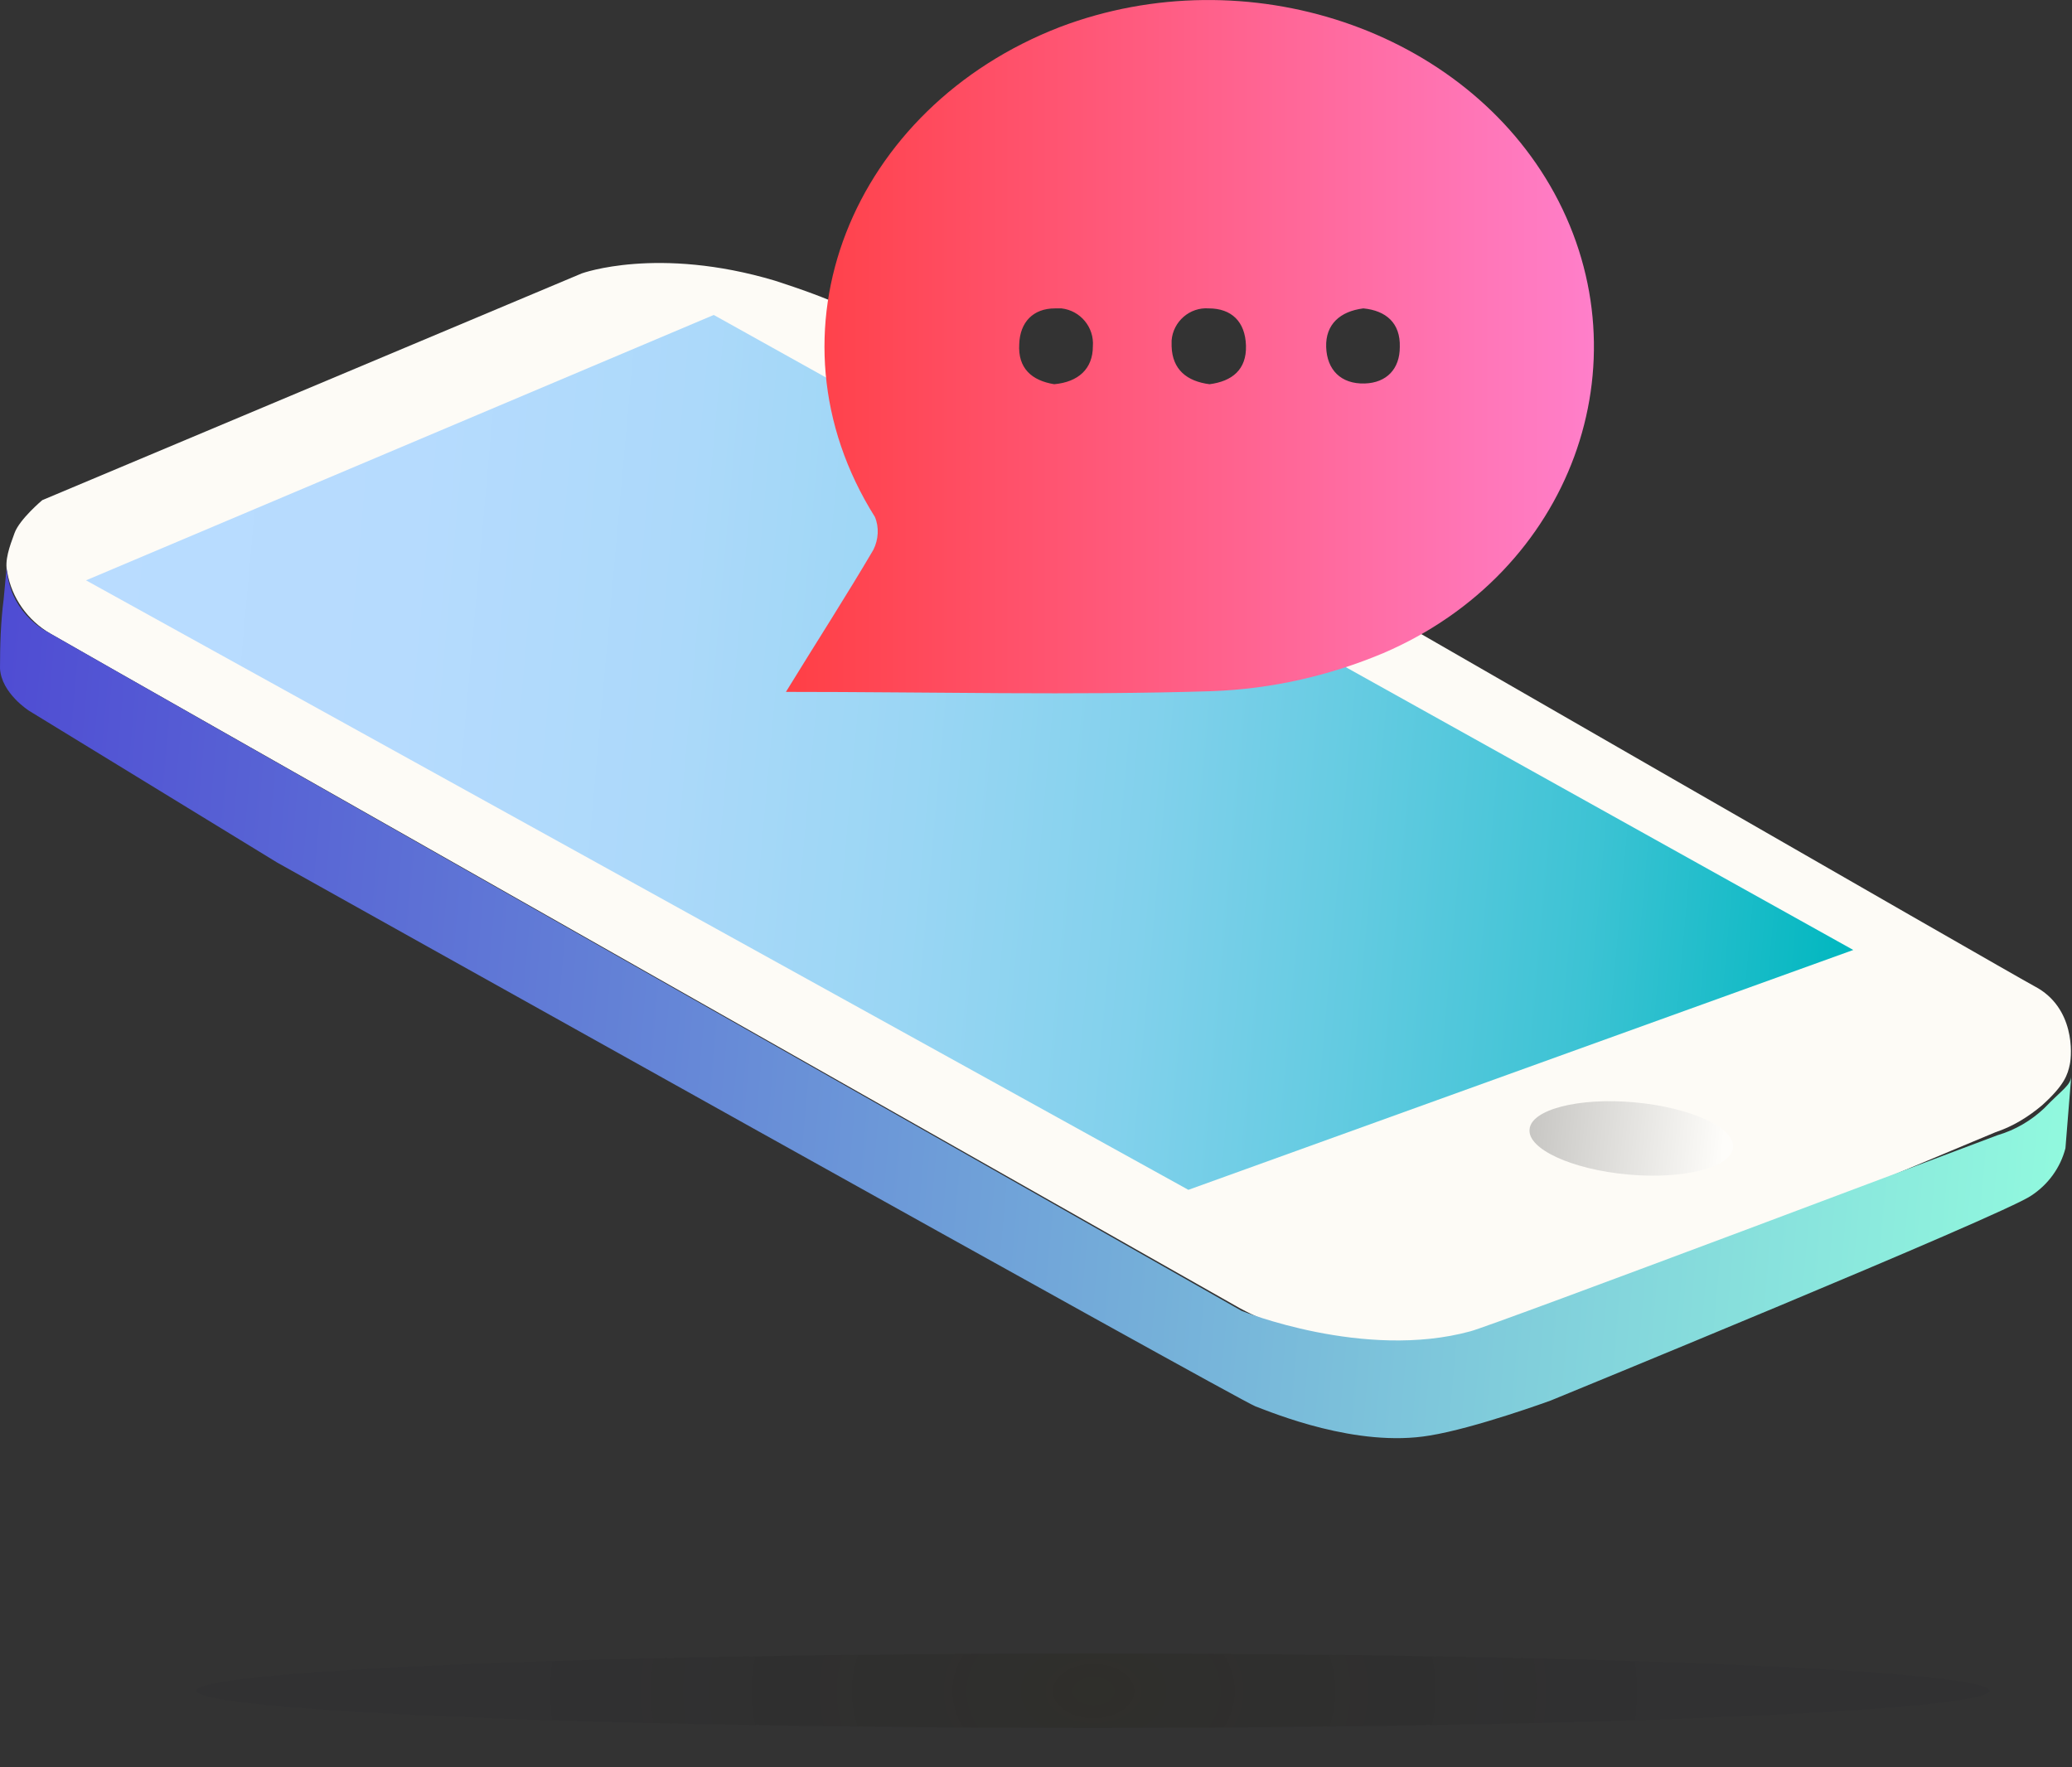<?xml version="1.0" encoding="utf-8"?>
<!-- Generator: Adobe Illustrator 19.2.0, SVG Export Plug-In . SVG Version: 6.00 Build 0)  -->
<svg version="1.1" id="Layer_1" xmlns="http://www.w3.org/2000/svg" xmlns:xlink="http://www.w3.org/1999/xlink" x="0px" y="0px"
	 viewBox="0 0 284.2 242.4" style="enable-background:new 0 0 284.2 242.4;" xml:space="preserve">
<rect x="0" y="0" width="284.2" height="242.4" fill="#333333" stroke="none"/>
<style type="text/css">
	.st0{fill:#FDFBF6;}
	.st1{fill:url(#SVGID_1_);}
	.st2{opacity:0.48;fill:url(#SVGID_2_);enable-background:new    ;}
	.st3{fill:url(#SVGID_3_);}
	.st4{fill:url(#SVGID_4_);}
	.st5{opacity:0.31;fill:url(#SVGID_5_);}
</style>
<title>mobile</title>
<path class="st0" d="M79.8,37.5l-74,31.1c0,0-3.1,2.6-3.8,4.5s-1.4,3.8-1,5.4c0.6,3.5,2.8,6.6,5.9,8.4
	c4.6,2.7,163.1,92.5,163.1,92.5c4.4,2.4,9.2,3.9,14.1,4.3c5.8,0.5,11.7,0.5,17.5-0.1c3.7-0.4,7.3-1.3,10.8-2.7
	c5.1-2.1,61.3-25.6,61.3-25.6c2.4-0.8,4.5-2.1,6.4-3.7c3.1-2.8,3.5-4.2,3.8-5.6s0.7-7.8-4.8-10.7C275.9,133.6,179,77.8,179,77.8
	l-62.6-35.5c-3.3-1.5-6.7-2.7-10.1-3.8C90.2,33.7,79.8,37.5,79.8,37.5z"/>
<linearGradient id="SVGID_1_" gradientUnits="userSpaceOnUse" x1="44.853" y1="128.166" x2="290.811" y2="128.166" gradientTransform="matrix(0.996 8.906814e-02 8.906814e-02 -0.996 -45.416 216.147)">
	<stop  offset="0" style="stop-color:#B9DCFF"/>
	<stop  offset="0.18" style="stop-color:#B6DBFE"/>
	<stop  offset="0.33" style="stop-color:#ACD9FA"/>
	<stop  offset="0.47" style="stop-color:#9AD6F4"/>
	<stop  offset="0.6" style="stop-color:#82D1EC"/>
	<stop  offset="0.72" style="stop-color:#63CBE1"/>
	<stop  offset="0.85" style="stop-color:#3DC3D4"/>
	<stop  offset="0.96" style="stop-color:#10BAC5"/>
	<stop  offset="1" style="stop-color:#00B7BF"/>
</linearGradient>
<polygon class="st1" points="11.8,79.6 97.9,43.2 254.2,130.3 163,163.2 "/>
<linearGradient id="SVGID_2_" gradientUnits="userSpaceOnUse" x1="248.676" y1="83.775" x2="276.736" y2="83.775" gradientTransform="matrix(0.996 8.906814e-02 8.906814e-02 -0.996 -45.399 216.145)">
	<stop  offset="0" style="stop-color:#8C8C8C"/>
	<stop  offset="0.96" style="stop-color:#FFFFFF"/>
	<stop  offset="1" style="stop-color:#FFFFFF"/>
</linearGradient>
<path class="st2" d="M209.8,154.9c0.2-2.7,6.7-4.4,14.4-3.7c7.7,0.7,13.8,3.5,13.5,6.2c-0.2,2.7-6.7,4.4-14.4,3.7
	C215.6,160.4,209.5,157.6,209.8,154.9z"/>
<linearGradient id="SVGID_3_" gradientUnits="userSpaceOnUse" x1="33.74" y1="90.847" x2="322.203" y2="90.847" gradientTransform="matrix(0.996 8.906814e-02 8.906814e-02 -0.996 -45.416 216.147)">
	<stop  offset="0" style="stop-color:#4F4CD3"/>
	<stop  offset="1" style="stop-color:#91F9DE"/>
</linearGradient>
<path class="st3" d="M283.3,157.5c-0.7,2.7-2.4,5-4.7,6.5c-3.9,2.7-65.9,28.1-65.9,28.1s-10.4,3.8-16.6,4.8c-10,1.7-21.5-3.1-23.9-4
	S38,118.3,38,118.3L4,97.5c0,0-3.8-2.4-4-5.8c0-3.2,0.1-6.4,0.5-9.5l0.4-4.3c0.1,1.3,0.4,2.5,0.9,3.7c0.9,2,2.5,3.8,4.4,4.9
	c2.7,1.6,164.1,93.3,164.1,93.3s16.8,6.8,31.4,2.8c3.1-0.8,72.3-26.9,72.3-26.9c2.4-0.7,4.6-2,6.4-3.7c2.5-2.6,3.6-3.1,3.7-4.4
	S283.3,157.5,283.3,157.5z"/>
<linearGradient id="SVGID_4_" gradientUnits="userSpaceOnUse" x1="111.85" y1="150.71" x2="222.628" y2="150.71" gradientTransform="matrix(1 0 0 -1 -4 198.27)">
	<stop  offset="0" style="stop-color:#FF3F45"/>
	<stop  offset="1" style="stop-color:#FF7FCA"/>
</linearGradient>
<path class="st4" d="M107.8,94.9c4.3-7,8.3-13.2,12-19.5c0.7-1.4,0.8-3.1,0.2-4.5c-15.9-25.3-3.1-56.2,25.4-67.2
	C171-6,200.9,4,213.2,26.5c12.7,23.3,2.4,52-23.5,63.1c-7.4,3.1-15.3,4.9-23.4,5.2C147.2,95.4,128,94.9,107.8,94.9z M165.9,52.7
	c3.1-0.4,5.1-2,5-5.3s-2-5.1-5.1-5.1c-2.6-0.2-4.9,1.8-5.1,4.4c0,0.3,0,0.5,0,0.8C160.8,50.7,162.8,52.3,165.9,52.7L165.9,52.7z
	 M144.6,52.7c3.3-0.3,5.3-2.1,5.3-5.2c0.2-2.6-1.7-4.9-4.3-5.2c-0.3,0-0.6,0-0.9,0c-3,0-4.8,1.9-4.9,4.9
	C139.6,50.5,141.5,52.2,144.6,52.7L144.6,52.7z M187,42.3c-3.2,0.4-5.2,2.2-5.1,5.3s2,5.1,5.3,5c3-0.1,4.8-2,4.8-5
	C192.1,44.3,190.1,42.6,187,42.3z"/>
<radialGradient id="SVGID_5_" cx="157.126" cy="413.82" r="81.09" gradientTransform="matrix(1.075 0 0 0.718 -18.909 -65.165)" gradientUnits="userSpaceOnUse">
	<stop  offset="0" style="stop-color:#1A1800;stop-opacity:0.5"/>
	<stop  offset="1" style="stop-color:#00001F;stop-opacity:0.1"/>
</radialGradient>
<ellipse class="st5" cx="149.9" cy="231.9" rx="123" ry="5.1"/>
</svg>
